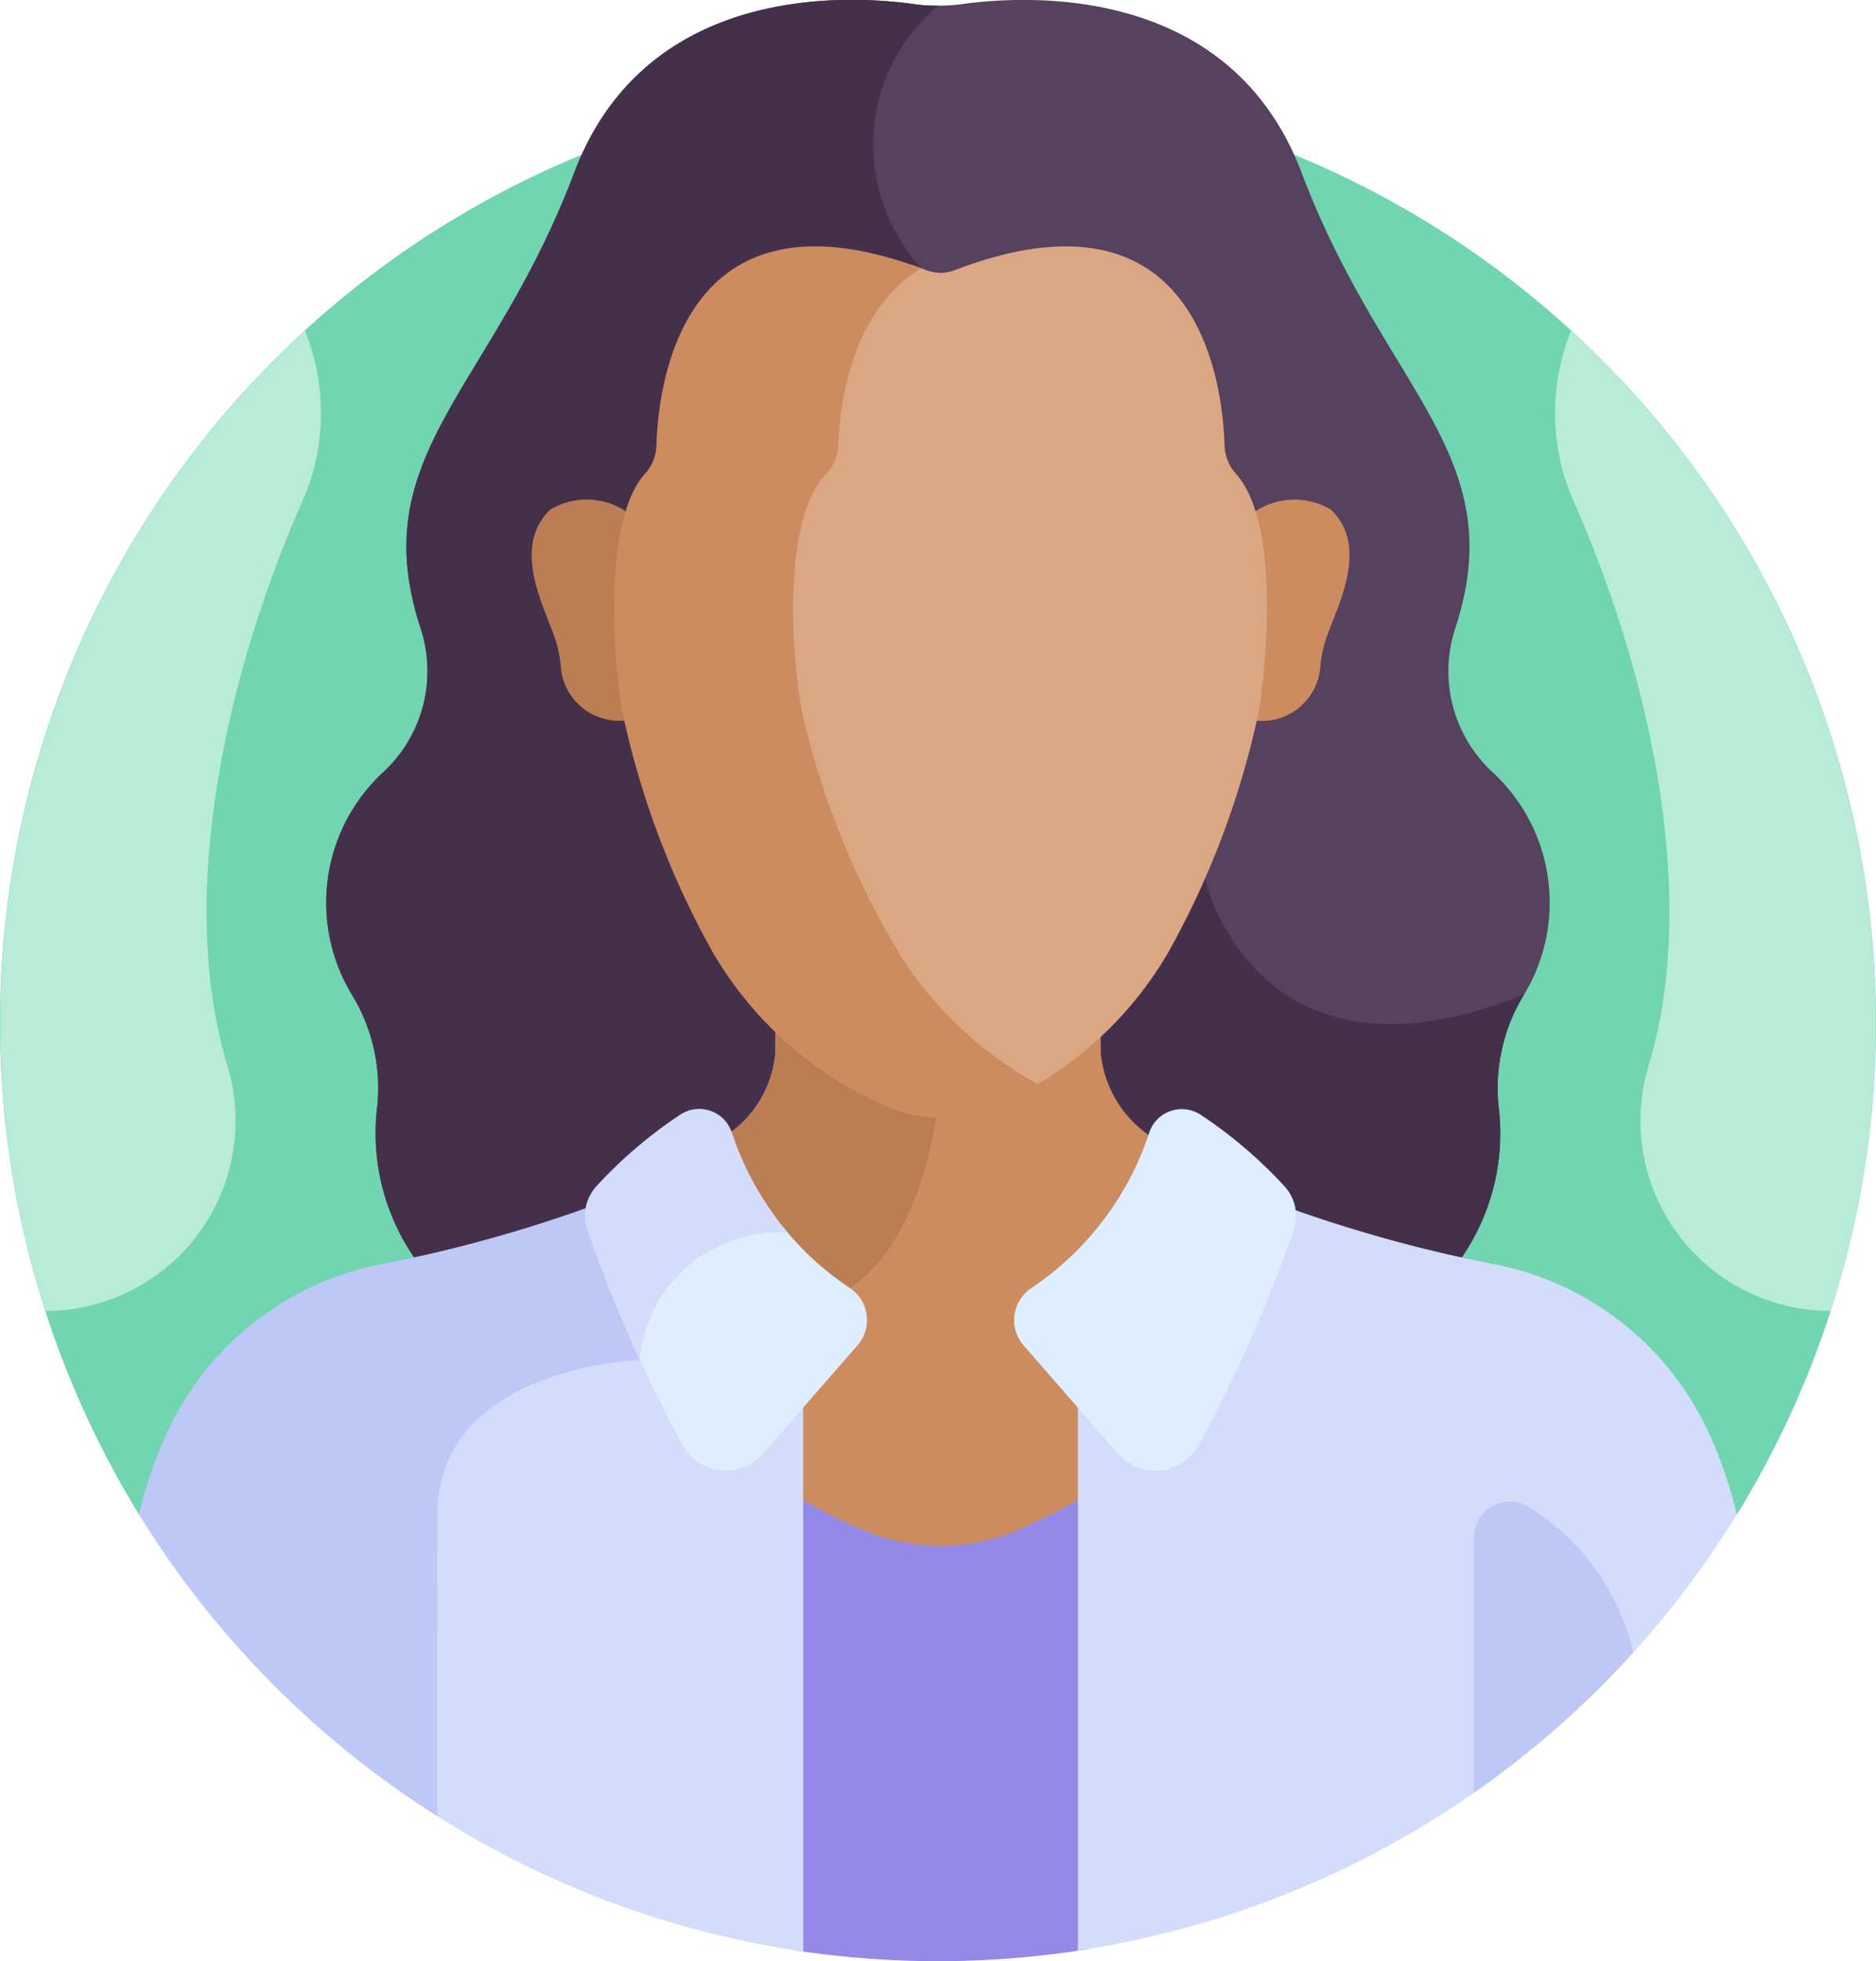 <svg id="Group_1376" data-name="Group 1376" xmlns="http://www.w3.org/2000/svg" width="44.837" height="46.849" viewBox="0 0 44.837 46.849">
  <g id="woman">
    <path id="Path_1179" data-name="Path 1179" d="M14.321,56.163h38.19a22.418,22.418,0,1,0-38.19,0Z" transform="translate(-10.998 -19.983)" fill="#70d5b0"/>
    <path id="Path_1180" data-name="Path 1180" d="M125.472,21.565a4.232,4.232,0,0,0-1.357-3.111,3.286,3.286,0,0,1-.9-3.44c1.369-4.162-1.7-5.672-3.67-10.886C117.832-.4,112.981-.118,111.411.1a3.549,3.549,0,0,1-.558.033A3.549,3.549,0,0,1,110.295.1c-1.569-.221-6.421-.508-8.136,4.026-1.972,5.214-5.039,6.723-3.67,10.886a3.286,3.286,0,0,1-.9,3.44,4.245,4.245,0,0,0-.746,5.305,4.27,4.27,0,0,1,.608,2.674A5.238,5.238,0,0,0,98.526,30.3H123.18a5.237,5.237,0,0,0,1.073-3.867,4.27,4.27,0,0,1,.608-2.674A4.224,4.224,0,0,0,125.472,21.565Z" transform="translate(-88.435 0)" fill="#56415e"/>
    <path id="Path_1181" data-name="Path 1181" d="M110.852.137A3.549,3.549,0,0,1,110.294.1c-1.569-.221-6.421-.508-8.136,4.026-1.972,5.214-5.039,6.723-3.67,10.886a3.286,3.286,0,0,1-.9,3.44,4.245,4.245,0,0,0-.746,5.305,4.271,4.271,0,0,1,.608,2.674A5.238,5.238,0,0,0,98.525,30.3h24.654a5.238,5.238,0,0,0,1.073-3.867,4.271,4.271,0,0,1,.608-2.674C118.44,26.341,117.234,21,117.234,21s-3.873-11.123-6.776-14.59a4.345,4.345,0,0,1,.394-6.275Z" transform="translate(-88.434 0)" fill="#45304c"/>
    <path id="Path_1182" data-name="Path 1182" d="M225.231,387.944a13.719,13.719,0,0,1-1.663.859,4.725,4.725,0,0,1-3.738,0,13.752,13.752,0,0,1-1.653-.853v11.08a22.6,22.6,0,0,0,7.054-.022Z" transform="translate(-199.22 -352.446)" fill="#9589e8"/>
    <g id="Group_1364" data-name="Group 1364" transform="translate(17.366 24.427)">
      <path id="Path_1183" data-name="Path 1183" d="M200.784,269.638a7.251,7.251,0,0,0,2.867,3.768.78.78,0,0,1,.155,1.162l-2.255,2.583a1.036,1.036,0,0,1-.355.264,13.667,13.667,0,0,0,2.833,1.65,4.725,4.725,0,0,0,3.738,0,13.666,13.666,0,0,0,2.833-1.651,1.036,1.036,0,0,1-.355-.265l-2.255-2.583a.78.78,0,0,1,.155-1.162,7.243,7.243,0,0,0,2.841-3.692,2.709,2.709,0,0,1-1.26-2.037v-.729a7.189,7.189,0,0,1-3.889,1.948,7.189,7.189,0,0,1-3.889-1.948v.729A2.628,2.628,0,0,1,200.784,269.638Z" transform="translate(-200.784 -266.949)" fill="#cc8c60"/>
      <path id="Path_1184" data-name="Path 1184" d="M205.846,268.9h-.01a7.189,7.189,0,0,1-3.889-1.948v.729a2.629,2.629,0,0,1-1.163,1.961,7.255,7.255,0,0,0,2.813,3.731c.044-.025.089-.052.132-.08C205.177,272.332,205.678,270.1,205.846,268.9Z" transform="translate(-200.783 -266.95)" fill="#ba7d54"/>
    </g>
    <path id="Path_1185" data-name="Path 1185" d="M152.088,135.4a13.486,13.486,0,0,1,.071-4.724,1.7,1.7,0,0,0-1.858-.07c-.87.85-.232,2.134.072,2.945a3.082,3.082,0,0,1,.181.753,1.4,1.4,0,0,0,1.589,1.332C152.125,135.56,152.106,135.482,152.088,135.4Z" transform="translate(-137.154 -118.43)" fill="#ba7d54"/>
    <path id="Path_1186" data-name="Path 1186" d="M340.228,130.608a1.7,1.7,0,0,0-1.858.07,13.488,13.488,0,0,1,.071,4.724c-.018.08-.037.158-.056.237a1.4,1.4,0,0,0,1.589-1.332,3.069,3.069,0,0,1,.181-.753C340.461,132.742,341.1,131.458,340.228,130.608Z" transform="translate(-308.414 -118.43)" fill="#cc8c60"/>
    <path id="Path_1187" data-name="Path 1187" d="M227.538,69.771a1.063,1.063,0,0,1-.282-.676c-.027-.922-.26-3.178-1.824-4.22-1.109-.739-2.669-.731-4.635.023a.918.918,0,0,1-.658,0q-.189-.072-.373-.136c-1.572,1.1-1.813,3.3-1.841,4.212a1.052,1.052,0,0,1-.308.691c-1.067,1.127-.833,4.419-.584,5.775a20.076,20.076,0,0,0,2.373,5.911,9.259,9.259,0,0,0,3.209,3.087,8.8,8.8,0,0,0,3.282-3.224,20.434,20.434,0,0,0,2.179-5.792C228.295,74.027,228.528,70.887,227.538,69.771Z" transform="translate(-197.988 -58.441)" fill="#dba783"/>
    <g id="Group_1365" data-name="Group 1365" transform="translate(14.68 5.887)">
      <path id="Path_1188" data-name="Path 1188" d="M178.24,81.224a19.661,19.661,0,0,1-2.324-5.788c-.244-1.327-.473-4.551.572-5.654a1.03,1.03,0,0,0,.3-.676c.029-.922.278-3.178,1.946-4.22l.04-.023c-1.906-.706-3.423-.7-4.508.023-1.564,1.041-1.8,3.3-1.824,4.22a1.063,1.063,0,0,1-.283.676c-.979,1.1-.765,4.327-.536,5.654a20.428,20.428,0,0,0,2.178,5.788,8.864,8.864,0,0,0,4.175,3.67,3.167,3.167,0,0,0,2.506,0,9.308,9.308,0,0,0,1.069-.548,9.1,9.1,0,0,1-3.315-3.122Z" transform="translate(-171.433 -64.34)" fill="#cc8c60"/>
    </g>
    <path id="Path_1189" data-name="Path 1189" d="M308.3,322.668a10.443,10.443,0,0,0-.745-2.11,7.142,7.142,0,0,0-5.081-3.876,33.288,33.288,0,0,1-4.875-1.339.9.9,0,0,1-.026.48,34.686,34.686,0,0,1-2.258,5.1,1.04,1.04,0,0,1-1.7.191l-1.064-1.218v13.189A22.427,22.427,0,0,0,308.3,322.668Z" transform="translate(-266.789 -286.488)" fill="#d3dcfb"/>
    <path id="Path_1190" data-name="Path 1190" d="M129.74,354.239c-.324-.6-.714-1.367-1.107-2.229-.009.049-.018.1-.026.146-.749.057-4.857.519-4.857,3.824V363.1a22.281,22.281,0,0,0,8.88,3.316V353.07l-1.187,1.359A1.04,1.04,0,0,1,129.74,354.239Z" transform="translate(-113.433 -319.8)" fill="#d3dcfb"/>
    <path id="Path_1191" data-name="Path 1191" d="M54.447,322.667c0-3.527,4.841-3.694,4.841-3.694,0-.018.006-.034.008-.052a31.066,31.066,0,0,1-1.254-3.1.9.9,0,0,1-.026-.48,33.287,33.287,0,0,1-4.875,1.339,7.142,7.142,0,0,0-5.081,3.876,10.446,10.446,0,0,0-.745,2.11,22.532,22.532,0,0,0,7.131,7.211Z" transform="translate(-43.993 -286.487)" fill="#bec8f7"/>
    <path id="Path_1192" data-name="Path 1192" d="M282.344,291.36a10.867,10.867,0,0,0-1.993-1.7.82.82,0,0,0-1.235.42,7.15,7.15,0,0,1-2.819,3.716.92.92,0,0,0-.183,1.372l2.255,2.583a1.181,1.181,0,0,0,1.933-.217,34.811,34.811,0,0,0,2.267-5.125A1.049,1.049,0,0,0,282.344,291.36Z" transform="translate(-251.648 -263.025)" fill="#deeeff"/>
    <path id="Path_1193" data-name="Path 1193" d="M182.136,321.806a6.93,6.93,0,0,1-1.592-1.454,3.445,3.445,0,0,0-3.528,2.947c.4.866.787,1.635,1.115,2.245a1.181,1.181,0,0,0,1.933.217l2.255-2.583A.92.92,0,0,0,182.136,321.806Z" transform="translate(-161.825 -291.039)" fill="#deeeff"/>
    <path id="Path_1194" data-name="Path 1194" d="M166.1,289.656a10.868,10.868,0,0,0-1.993,1.7,1.049,1.049,0,0,0-.225,1.045,31.181,31.181,0,0,0,1.256,3.106,3.334,3.334,0,0,1,3.538-3.034,7.359,7.359,0,0,1-1.341-2.4A.82.82,0,0,0,166.1,289.656Z" transform="translate(-149.847 -263.025)" fill="#d3dcfb"/>
    <path id="Path_1195" data-name="Path 1195" d="M12.075,109.7a4.545,4.545,0,0,0,4.346-5.9c-1.213-4.071.023-9.38,1.762-13.348a5.224,5.224,0,0,0,.1-4.172,22.443,22.443,0,0,0-6.2,23.421Z" transform="translate(-10.997 -78.382)" fill="#b8ebd8"/>
    <path id="Path_1196" data-name="Path 1196" d="M423.774,109.7a4.545,4.545,0,0,1-4.345-5.9c1.213-4.071-.023-9.38-1.762-13.348a5.224,5.224,0,0,1-.1-4.172,22.443,22.443,0,0,1,6.2,23.421Z" transform="translate(-380.015 -78.382)" fill="#b8ebd8"/>
    <path id="Path_1197" data-name="Path 1197" d="M399.807,395.614a5.58,5.58,0,0,0-2.49-3.471.857.857,0,0,0-1.318.722v6.1A22.54,22.54,0,0,0,399.807,395.614Z" transform="translate(-360.771 -356.138)" fill="#bec8f7"/>
  </g>
</svg>
